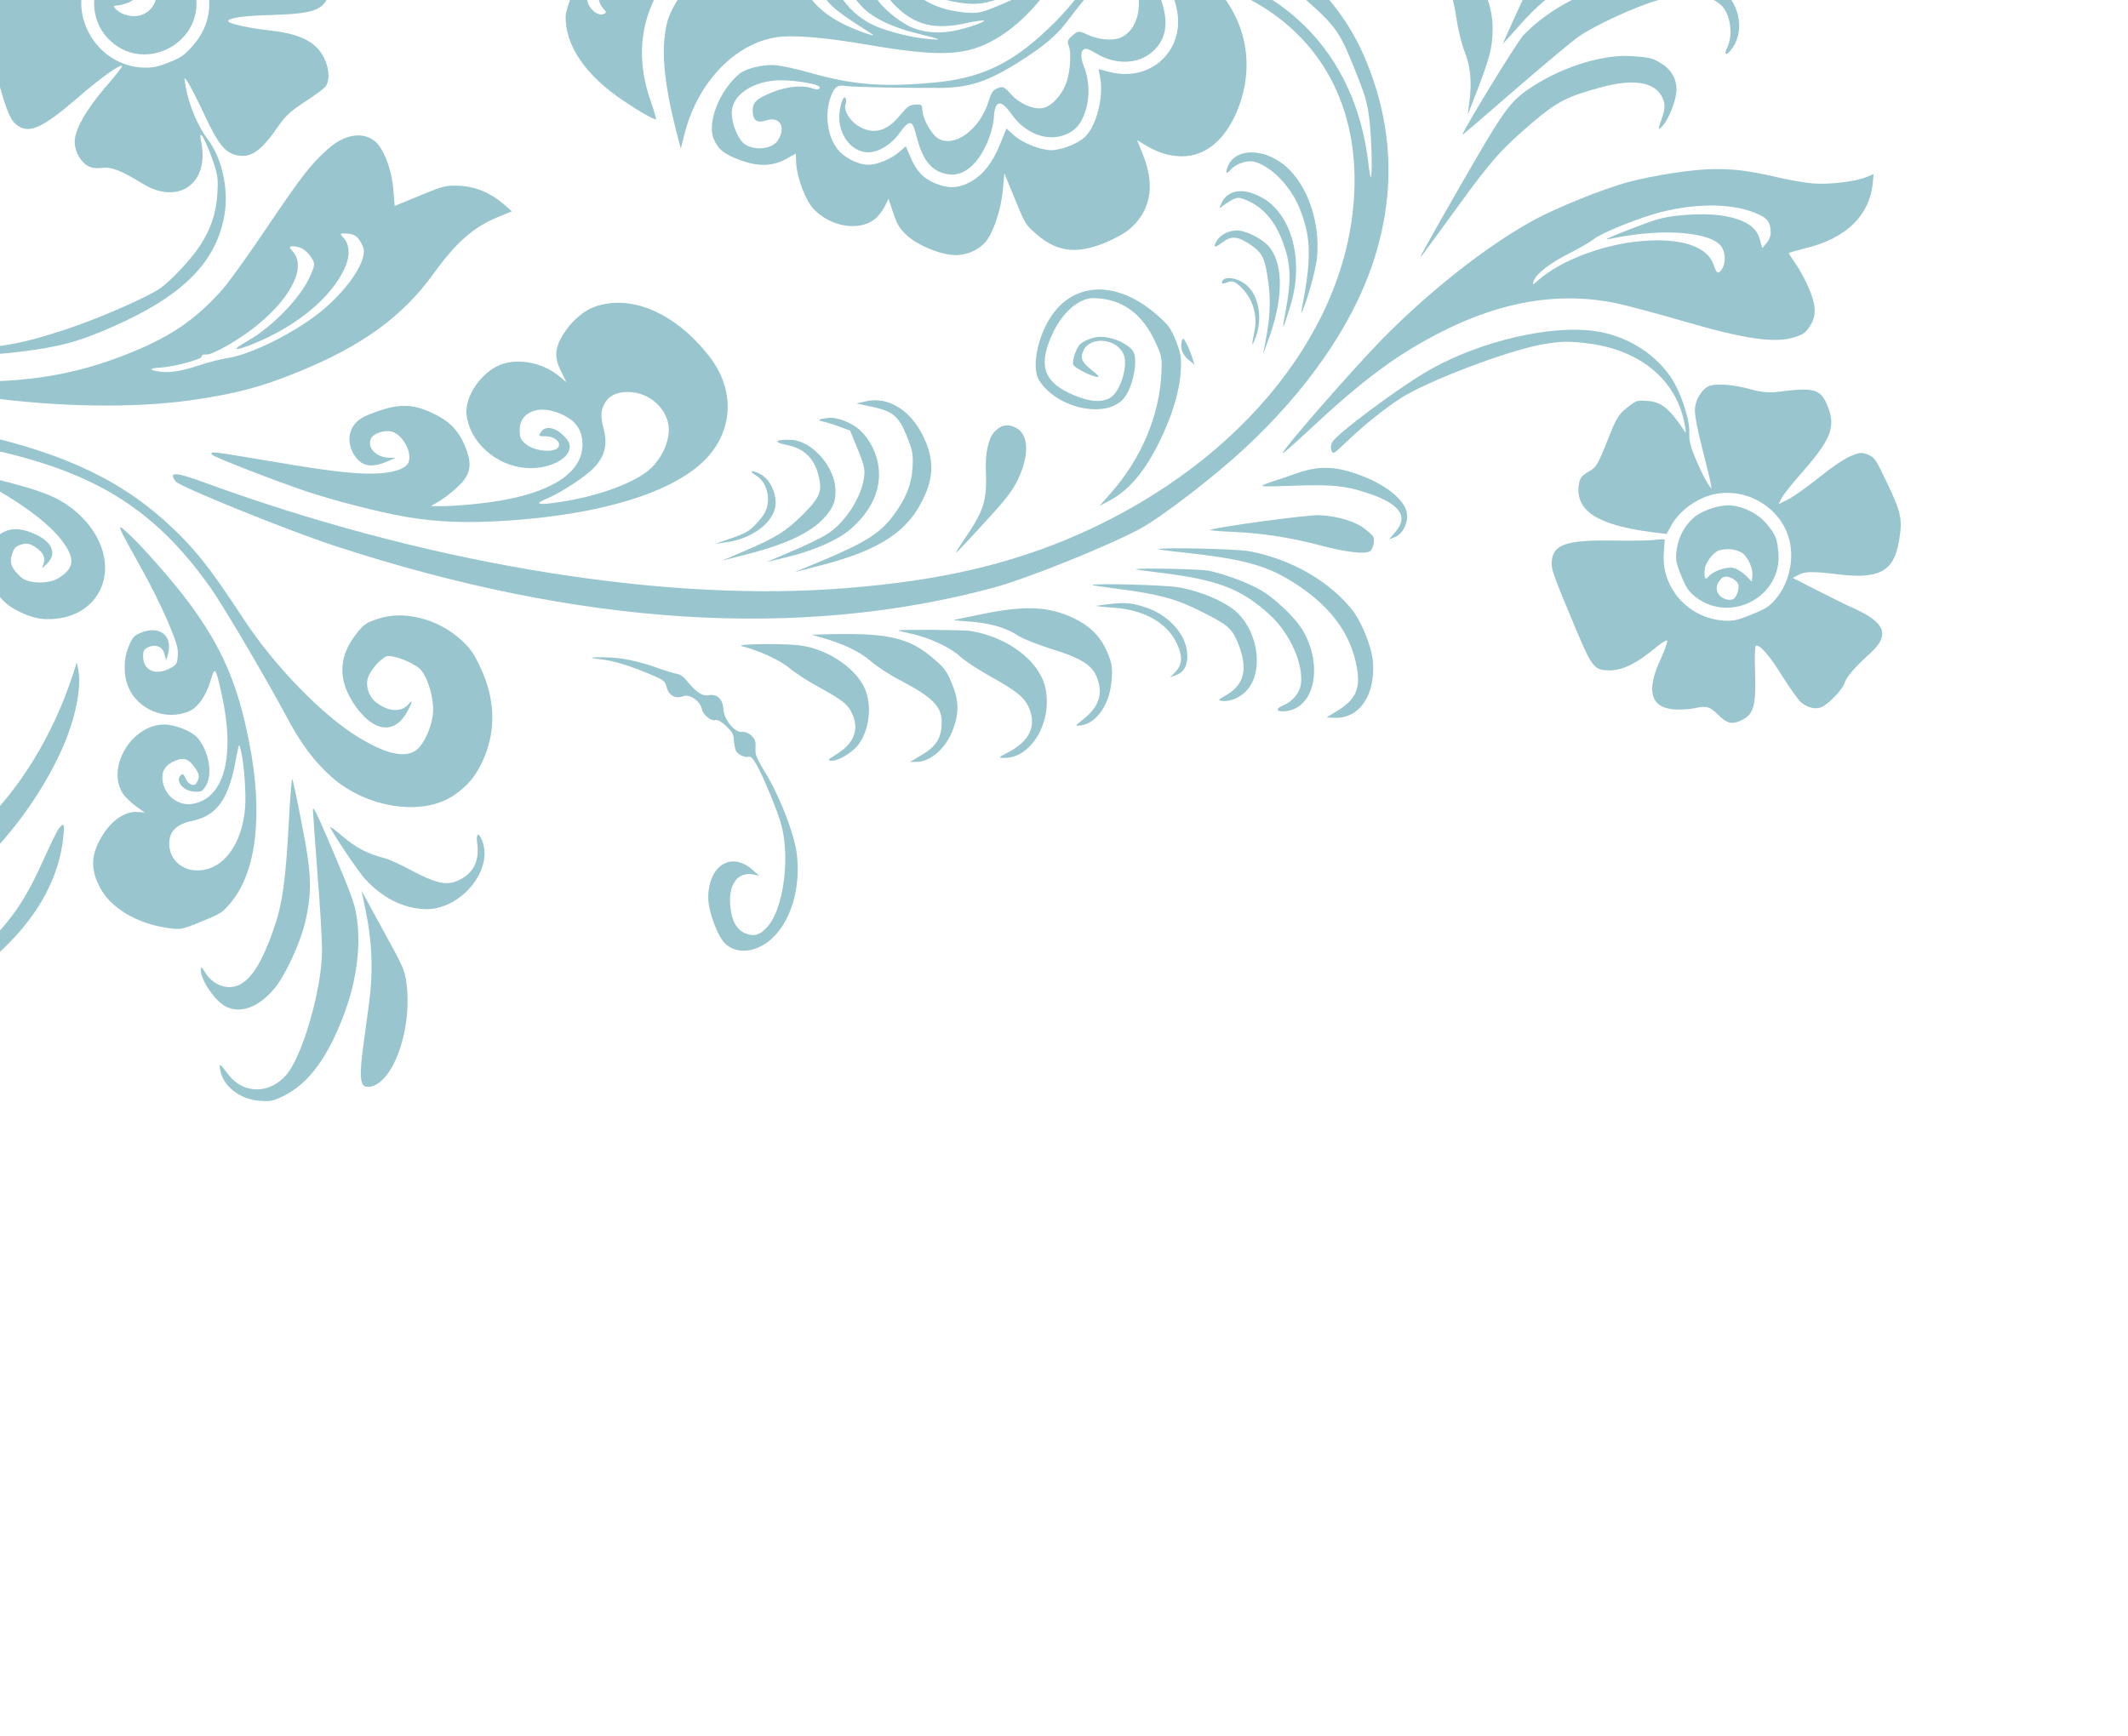 <svg width="685" height="559" viewBox="0 0 685 559" fill="none" xmlns="http://www.w3.org/2000/svg">
<path d="M206.926 -149.908C199.866 -145.175 197.641 -137.925 200.849 -129.952L202.433 -126.098L197.457 -128.276C187.665 -132.416 179.63 -131.083 173.413 -124.304C169.766 -120.34 167.414 -114.939 167.49 -110.817C167.679 -105.052 171.691 -98.888 178.174 -94.585L180.315 -93.142L176.683 -93.761C169.626 -95.012 163.269 -93.877 159.144 -90.562C155.487 -87.651 153.454 -83.014 153.044 -76.651C152.358 -66.514 158.104 -59.725 168.828 -57.939L171.018 -57.573L168.491 -55.337C164.536 -51.951 161.855 -48.033 160.162 -43.255C158.291 -38.051 158.291 -36.854 160.087 -31.116C164.588 -16.917 176.023 -14.086 190.032 -23.647C192.12 -25.069 193.873 -26.282 193.933 -26.307C193.933 -26.307 191.336 -19.96 188.077 -12.144C184.808 -4.183 182.186 3.301 182.104 4.813C181.69 14.415 188.458 24.374 201.01 32.658C206.264 36.2 210.638 38.625 211.18 38.403C211.3 38.353 210.512 35.58 209.356 32.254C203.935 16.673 206.715 1.874 217.256 -10.132C220.985 -14.41 227.074 -19.448 233.953 -24.106L235.454 -25.075L231.512 -27.819C229.346 -29.322 226.286 -32.146 224.708 -34.102C222.274 -37.114 221.757 -38.028 221.443 -40.503C221.048 -43.86 221.411 -49.993 222.091 -50.906C222.413 -51.32 221.91 -52.029 220.753 -52.961C215.555 -56.877 202.173 -57.429 197.591 -53.856C195.481 -52.144 194.621 -52.353 195.726 -54.286C197.926 -58.006 210.077 -58.567 218.216 -55.367C220.655 -54.398 222.644 -53.667 222.654 -53.813C222.899 -54.758 219.438 -57.699 216.282 -59.217C211.741 -61.363 206.648 -61.944 202.407 -60.623C198.768 -59.549 198.84 -60.916 202.511 -62.425C207.205 -64.355 216.353 -61.781 221.583 -57.103L223.802 -55.129L220.778 -61.629C217.223 -69.248 215.465 -71.13 209.385 -73.769C201.716 -77.021 193.09 -77.98 184.985 -76.478C179.689 -75.498 176.202 -73.712 174.007 -70.839C172.3 -68.659 172.215 -68.694 172.347 -71.282C172.486 -75.563 179.103 -79.832 187.237 -80.924C198.051 -82.343 212.968 -78.058 217.266 -72.222C217.794 -71.454 218.392 -70.855 218.512 -70.904C218.692 -70.978 219.259 -72.338 219.787 -73.963C220.903 -77.237 223.315 -80.27 226.317 -82.208L228.43 -83.57L226.374 -83.78C223.181 -84.016 220.814 -85.155 216.104 -88.568C205.103 -96.505 195.229 -110.254 196.834 -115.419C197.277 -117.08 197.386 -116.984 199.675 -111.59C201.542 -107.219 202.868 -105.019 205.766 -101.564C213.529 -92.437 225.45 -84.316 229.001 -85.775C230.35 -86.259 230.35 -86.259 229.613 -84.971C228.876 -83.683 229.082 -83.697 232.091 -84.934C233.921 -85.616 236.668 -86.464 238.211 -86.817C240.936 -87.374 241.032 -87.484 242.162 -90.553C242.786 -92.287 244.475 -95.023 245.909 -96.669C248.133 -99.132 249.117 -99.818 252.526 -100.938C254.742 -101.708 256.487 -102.425 256.437 -102.546C256.413 -102.606 255.535 -103.372 254.548 -104.233C252.124 -106.193 247.53 -117.538 246.315 -124.429C244.704 -133.481 245.674 -144.298 248.486 -148.41C249.891 -150.467 253.484 -151.31 255.455 -149.938C256.842 -148.96 256.782 -148.935 254.255 -147.896C251.065 -146.585 249.649 -144.384 248.422 -138.811C246.129 -128.647 249.493 -113.277 255.783 -105.163C257.889 -102.438 258.448 -102.105 261.07 -102.057C262.727 -101.964 265.218 -101.721 266.624 -101.384C268.004 -101.107 269.345 -101.095 269.512 -101.375C269.763 -101.619 269.282 -103.814 268.582 -106.202C265.326 -116.689 264.693 -128.325 266.795 -137.073C268.539 -144.125 276.127 -154.073 285.814 -161.997C293.918 -168.637 293.695 -167.983 288.39 -169.251C282.454 -170.682 268.948 -171.535 264.339 -170.767C259.756 -169.938 252.396 -166.279 247.829 -162.5C240.372 -156.338 236.416 -146.968 237.209 -137.509L237.54 -133.281L235.871 -137.17C231.393 -147.719 224.26 -154.289 217.531 -154.057C214.923 -153.899 210.3 -152.139 206.926 -149.908ZM223.646 -139.184C219.077 -130.618 227.522 -108.538 238.442 -100.286L240.657 -98.663L237.649 -99.819C232.652 -101.707 229.913 -104.945 226.221 -113.071C222.886 -120.499 221.532 -125.503 221.375 -131.703C221.217 -135.51 222.843 -140.965 224.288 -141.559C224.709 -141.732 224.454 -140.642 223.646 -139.184ZM185.936 -117.627C186.132 -108.767 192.584 -97.693 202.934 -88.433C209.26 -82.798 217.467 -78.922 220.536 -80.183C222.823 -81.124 223.424 -80.174 221.42 -78.717C215.926 -74.628 198.562 -86.917 188.833 -101.853C187.288 -104.244 185.554 -107.263 185.034 -108.527C183.97 -111.116 183.543 -116.432 184.354 -117.539C185.236 -118.817 185.937 -118.823 185.936 -117.627ZM257.762 -135.26C258.745 -134.749 258.614 -134.554 257.23 -133.985C254.883 -133.02 252.977 -127.732 253.039 -122.618C253.13 -119.488 253.696 -117.257 255.443 -112.837C256.67 -109.681 258.297 -106.408 258.958 -105.483L260.183 -103.874L258.48 -104.934C256.329 -106.232 252.545 -115.094 251.927 -120.19C251.376 -124.61 251.842 -130.151 252.869 -132.615C253.826 -134.908 256.134 -136.139 257.762 -135.26ZM221.93 -110.673C222.537 -104.236 235.435 -93.911 241.746 -94.816C244.015 -95.116 243.31 -93.066 240.842 -92.052C236.69 -90.344 227.941 -92.801 222.91 -96.998C220.571 -98.922 218.279 -103.47 219.029 -104.553C219.292 -104.943 219.829 -104.319 220.374 -102.994C222.85 -96.973 232.521 -91.587 238.648 -92.769C240.662 -93.174 240.553 -93.27 236.04 -95.005C230.194 -97.247 224.065 -102.4 221.664 -107.044C220.617 -109.077 220.178 -110.657 220.412 -111.457C221.057 -113.482 221.737 -113.198 221.93 -110.673ZM258.983 -125.273C257.521 -124.038 257.12 -122.959 256.889 -119.414C256.612 -115.64 256.841 -114.397 258.599 -110.122C259.862 -107.051 260.3 -105.471 259.691 -105.925C259.168 -106.343 258.092 -108.787 257.173 -111.366C254.461 -119.331 255.518 -127.368 259.281 -126.944C260.732 -126.837 260.696 -126.752 258.983 -125.273ZM207.823 -51.727C210.588 -52.019 213.394 -51.695 215.444 -50.989C218.997 -49.704 218.961 -49.619 213.847 -49.91C200.27 -50.593 179.327 -39.589 178.428 -31.336C178.272 -30.005 178.13 -29.665 177.773 -30.363C176.624 -32.987 182.463 -40.175 189.487 -44.822C194.181 -47.949 203.151 -51.285 207.823 -51.727ZM220.507 -34.909C221.767 -34.582 221.43 -34.374 218.322 -33.377C210.722 -30.816 201.449 -22.569 196.183 -13.646C192.213 -6.876 191.347 -0.255 194.192 2.729C195.218 3.856 195.257 4.121 194.234 4.542C192.729 5.16 190.309 3.551 189.344 1.203C187.883 -2.35 191.135 -10.867 196.765 -18.391C201.227 -24.308 209.653 -31.362 214.889 -33.515C217.477 -34.578 219.647 -35.119 220.507 -34.909ZM221.454 -31.92C222.314 -31.71 222.158 -31.576 220.65 -31.308C217.805 -30.701 213.039 -27.404 209.548 -23.576C204.191 -17.783 201.952 -11.935 203.699 -8.712C204.941 -6.547 203.911 -5.631 202.095 -7.137C198.684 -9.958 202.811 -19.257 210.441 -26.195C214.442 -29.811 219.359 -32.396 221.454 -31.92ZM219.645 -29.134C213.251 -25.52 207.943 -17.214 209.966 -14.174C210.96 -12.612 210.277 -12.05 208.815 -13.208C205.369 -15.945 212.752 -27.075 219.868 -29.789L222.901 -30.966L219.645 -29.134Z" fill="#99C6CE"/>
<path d="M37.893 -49.582C36.586 -47.285 36.617 -45.327 37.856 -35.981C38.962 -27.989 38.978 -23.842 37.774 -23.347C37.534 -23.248 35.874 -24.889 34.222 -27.026C24.899 -38.749 22.624 -40.348 18.352 -38.592C14.801 -37.132 14.312 -36.438 13.964 -32.494C13.829 -30.256 13.276 -28.691 12.448 -28.14C11.8 -27.662 9.746 -26.325 7.934 -25.087C2.23 -21.334 0.52 -18.308 2.079 -14.515C3.317 -11.504 5.048 -10.033 10.182 -7.639C14.273 -5.731 17.543 -3.767 17.002 -3.544C16.881 -3.495 14.007 -3.299 10.637 -3.11C6.447 -2.865 3.19 -2.23 0.518 -1.202C-6.814 1.671 -8.071 5.286 -4.531 13.896C-3.477 16.631 -1.936 21.065 -1.222 23.658C1.737 34.619 3.127 38.342 5.052 39.944C9.061 43.364 13.249 41.572 24.741 31.708C32.41 25.035 38.938 20.381 39.309 21.284C39.408 21.525 36.901 24.667 33.747 28.287C28 35.014 24.363 41.226 24.085 45C23.787 47.868 25.368 51.371 27.668 53.03C29.055 54.008 30.436 54.286 32.669 54.071C35.879 53.667 38.803 54.788 45.951 59.17C57.427 66.207 67.496 59.041 64.768 45.732C63.767 41.075 65.692 43.874 68.164 50.741C70.052 56.019 70.271 57.407 69.979 62.173C69.666 68.426 67.869 73.81 64.356 79.126C61.594 83.359 55.352 90.079 51.776 92.675C47.648 95.639 31.669 102.631 20.755 106.203C5.059 111.318 -2.084 112.425 -17.038 111.815C-21.341 111.613 -25.136 111.625 -25.497 111.773C-26.701 112.268 -25.108 114.429 -23.293 114.739C-20.447 115.329 -3.429 114.456 6.021 113.316C19.359 111.704 25.674 109.953 37.08 104.841C59.134 95 69.699 84.25 72.27 69.115C73.689 60.929 71.402 50.747 66.899 44.926C63.863 40.965 60.846 33.969 59.836 28.261C59.172 24.592 59.172 24.592 60.385 26.346C61.072 27.33 63.498 32.035 65.744 36.813C70.275 46.635 72.635 49.466 76.761 50.093C81.058 50.79 84.273 48.342 89.79 40.372C92.007 37.208 93.54 35.803 98.078 32.811C101.201 30.824 104.104 28.645 104.678 27.986C106.087 26.281 106.127 22.956 104.716 19.524C102.414 13.924 97.371 11.069 87.68 9.915C80.616 9.159 73.81 7.663 73.513 6.94C73.042 5.796 78.292 5.046 87.763 4.812C97.5 4.54 101.674 3.739 103.841 1.652C106.223 -0.595 106.129 -2.879 103.417 -12.041C100.992 -20.336 100.818 -20.758 98.129 -23.875C93.937 -28.769 90.058 -31.186 86.225 -31.441C83.323 -31.655 82.636 -31.444 80.055 -29.678C78.459 -28.6 74.89 -25.302 72.103 -22.326C69.292 -19.411 65.734 -16.259 64.183 -15.41C61.599 -13.995 61.432 -13.716 62.264 -12.72C62.802 -12.097 64.019 -9.992 65.016 -8.08C68.971 -0.343 67.881 8.129 62.12 14.651C59.287 17.857 58.303 18.543 54.307 20.116C50.696 21.6 48.983 21.882 45.694 21.756C31.257 20.863 21.897 5.283 28.103 -7.686C30.518 -12.762 33.404 -15.497 38.76 -17.699C45.355 -20.48 51.8 -20.033 57.66 -16.389L60.675 -14.531L66.173 -26.998C69.162 -33.929 71.837 -40.941 72.05 -42.648C72.728 -47.502 71.135 -48.466 61.703 -49.164C57.204 -49.497 53.028 -50.243 51.28 -51.073C46.035 -53.563 39.65 -52.838 37.893 -49.582Z" fill="#99C6CE"/>
<path d="M37.842 -12.746C28.867 -7.367 27.656 5.943 35.557 13.183C46.922 23.715 65.639 13.627 63 -1.69C60.965 -13.312 48.186 -18.899 37.842 -12.746ZM39.451 -8.832C42.611 -8.16 43.229 -3.064 40.28 -1.852C38.836 -1.258 35.888 -2.439 35.294 -3.885C34.6 -5.571 35.592 -7.949 37.394 -9.042C37.55 -9.177 38.506 -9.077 39.451 -8.832ZM49.742 -5.531C51.797 -0.533 48.935 4.656 43.938 5.162C41.439 5.415 38.565 4.414 37.111 2.76C36.378 2.005 36.509 1.81 37.826 1.762C38.647 1.706 40.371 1.278 41.55 0.723C44.378 -0.44 46.202 -4.216 45.531 -7.39L45.111 -9.61L46.894 -8.865C48.168 -8.333 49 -7.337 49.742 -5.531Z" fill="#99C6CE"/>
<path d="M282.014 -41.191C280.651 -39.715 279.128 -37.259 278.696 -35.743C277.64 -32.494 277.273 -26.712 277.87 -23.719C278.135 -22.561 278.206 -21.534 278.025 -21.46C277.905 -21.41 276.234 -21.709 274.394 -22.079C268.823 -23.308 257.993 -23.642 252.333 -22.864C245.165 -21.817 235.717 -17.933 230.428 -13.858C223.028 -8.07 215.896 1.619 214.592 7.857C212.624 16.761 213.806 27.679 218.511 45.455L219.151 47.866L220.303 43.31C224.407 26.77 236.368 14.109 249.918 11.988C255.082 11.202 265.265 12.014 278.434 14.272C301.142 18.17 309.757 18.077 318.547 13.619C328.12 8.839 337.577 -1.526 343.704 -13.829L345.897 -18.25L339.886 -16.272C324.817 -11.344 314.355 -12.322 304.751 -19.425C297.472 -24.809 293.666 -30.987 294.117 -36.734C294.27 -38.416 294.689 -41.333 295.082 -43.114C296.018 -47.511 295.194 -47.806 289.137 -45.597C285.176 -44.109 284.046 -43.434 282.014 -41.191ZM268.386 -16.159C269.437 -16.169 269.115 -15.755 266.796 -14.379C262.254 -11.738 261.797 -10.283 263.575 -5.101C265.591 0.828 267.42 2.54 280.552 10.867C283.033 12.452 274.872 9.542 270.827 7.404C263.296 3.461 258.676 -1.96 258.274 -7.215C258.056 -10.997 259.557 -13.163 263.614 -14.761C265.479 -15.528 267.625 -16.128 268.386 -16.159ZM277.418 -14.382L279.789 -14.09L276.362 -12.329C273.573 -10.901 272.879 -10.193 272.209 -8.228C271.341 -5.548 271.946 -4.248 276.811 1.424C280.136 5.407 286.779 8.73 295.524 10.836C302.889 12.665 303.484 12.914 299.566 12.624C293.616 12.184 285.536 10.156 280.996 8.01C271.855 3.743 265.526 -7.029 269.531 -11.491C271.121 -13.271 274.841 -14.66 277.418 -14.382ZM286.994 -10.083C283 -5.766 283.848 -1.821 289.856 3.382C295.511 8.237 301.347 9.428 310.175 7.628C312.49 7.099 315.12 6.651 316.086 6.606C318.73 6.364 313.289 8.53 308.274 9.677C302.691 10.987 297.407 10.625 292.976 8.575C288.885 6.667 283.121 1.716 282.082 -0.813C280.398 -4.908 282.729 -10.019 287.087 -11.74L289.494 -12.73L286.994 -10.083ZM301.729 -12.059C304.047 -11.04 304.765 -9.294 303.809 -7.001C302.605 -4.112 300.435 -3.572 298.963 -5.783L297.859 -7.441L297.745 -5.493C297.653 -3.836 297.911 -3.379 299.822 -1.982C302.511 -0.061 309.837 1.502 314.704 1.191C319.716 0.89 327.43 -2.422 331.937 -6.176C335.952 -9.586 335.268 -7.827 330.934 -3.652C328.647 -1.515 326.785 -0.397 321.79 1.656C316.218 4.018 315.061 4.282 311.542 4.11C309.366 3.949 306.049 3.412 304.22 2.897C295.627 0.305 292.266 -3.592 294.356 -8.605C295.312 -10.898 295.779 -11.302 298.07 -11.891C299.468 -12.255 301.11 -12.367 301.729 -12.059Z" fill="#99C6CE"/>
<path d="M105.418 48.096C99.979 53.007 97.341 56.344 86.275 72.719C80.081 81.953 73.417 91.239 71.42 93.398C63.088 102.736 55.25 108.141 42.733 113.287C23.174 121.328 5.919 123.847 -21.391 122.615C-37.881 121.863 -39.658 121.819 -39.534 122.12C-39.386 122.481 -15.082 126.497 -3.321 128.068C19.887 131.127 43.417 131.378 61.253 128.902C75.999 126.782 84.183 124.614 96.58 119.517C116.74 111.229 129.567 101.873 139.404 88.325C146.844 78.016 152.307 73.166 160.431 69.826L164.764 68.044L161.997 65.592C157.793 62.041 152.952 60.019 147.802 59.813C143.583 59.647 142.932 59.774 135.169 62.965L127.045 66.305L126.632 61.196C126.107 54.443 123.43 47.589 120.532 45.331C116.526 42.262 110.64 43.344 105.418 48.096ZM97.039 79.908C97.999 80.359 99.449 81.663 100.15 82.853C101.462 84.848 101.465 85.198 99.787 88.986C96.772 95.857 87.68 105.226 79.76 109.749C74.22 112.872 75.094 113.286 81.739 110.625C95.64 104.91 106.513 95.935 110.915 86.452C112.75 82.53 112.617 78.784 110.614 76.65C109.21 75.116 109.305 75.006 112.147 75.246C114.409 75.442 115.531 76.459 116.829 79.445C118.509 83.189 112.796 92.225 104.204 99.559C95.983 106.599 80.831 114.236 73.047 115.325C71.069 115.645 66.85 116.676 63.706 117.757C57.816 119.686 54.014 120.193 50.503 119.525C47.828 119.006 48.27 118.542 51.64 118.354C55.855 118.169 65.027 115.665 64.946 114.784C64.928 114.228 65.29 114.079 66.305 114.154C67.261 114.254 69.307 113.413 72.684 111.532C90.003 101.807 100.18 87.205 94.112 80.83C93.036 79.583 93.047 79.438 94.109 79.283C94.785 79.216 96.105 79.518 97.039 79.908Z" fill="#99C6CE"/>
<path d="M-114.981 152.505C-149.36 172.411 -174.907 203.187 -192.711 246.125C-196.431 255.045 -197.99 259.98 -199.394 267.174C-202.688 283.804 -203.723 310.204 -202.14 337.499C-200.204 371.125 -200.67 387.788 -204.057 407.272C-204.89 412.26 -205.501 416.594 -205.352 416.955C-204.659 418.641 -202.065 419.475 -200.019 418.634C-198.033 417.817 -197.856 417.393 -196.604 410.683C-194.959 402.194 -193.749 384.943 -194.004 373.715C-194.084 369.242 -194.734 355.854 -195.502 344.062C-197.114 318.75 -197.281 309.104 -196.224 293.535C-194.787 271.193 -192.064 257.966 -185.908 243.68C-170.368 207.726 -144.934 177.701 -111.694 156.221C-101.955 149.965 -87.332 143.953 -77.392 142.119C-56.837 138.385 -32.277 138.916 -8.402 143.601C29.143 150.903 49.345 163.081 67.947 189.503C72.249 195.689 85.716 218.52 92.486 231.223C97.028 239.704 101.202 245.238 106.761 250.203C118.134 260.239 136.056 262.937 146.104 256.061C150.773 252.874 153.496 249.572 155.87 243.88C159.695 234.705 159.309 224.868 154.694 215.01C152.448 210.232 151.443 208.815 148.492 206.086C141.03 199.229 129.86 196.359 121.563 199.278C117.913 200.497 117.085 201.048 115.056 203.642C109.157 210.854 108.648 218.173 113.424 225.853C119.328 235.252 126.268 236.904 130.599 229.984C132.526 226.799 133.146 224.714 131.606 226.614C129.169 229.587 124.646 229.194 120.637 225.774C118.687 224.112 117.676 220.797 118.378 218.396C119.079 215.996 122.21 212.316 124.351 211.365C126.217 210.598 133.507 213.443 135.499 215.722C137.859 218.553 139.673 224.846 139.391 229.467C139.05 234.112 136.34 240.013 133.735 241.718C130.06 244.073 124.234 242.738 115.628 237.547C103.947 230.524 88.212 214.326 78.325 199.174C67.333 182.364 62.147 175.909 53.088 167.737C37.13 153.391 17.433 144.665 -12.874 138.542C-31.302 134.785 -54.259 133.875 -70.152 136.115C-82.098 137.859 -102.52 145.34 -114.981 152.505Z" fill="#99C6CE"/>
<path d="M237.961 23.802C231.584 29.169 227.564 39.41 229.717 44.648C231.153 48.141 233.029 49.623 238.511 51.663C244.198 53.689 248.789 53.561 253.139 51.139L256.18 49.466L256.282 52.452C256.521 57.14 259.276 64.525 261.876 67.257C267.262 72.997 276.34 74.544 281.438 70.689C282.518 69.893 283.998 68.017 284.745 66.584L286.013 64.021L287.519 68.54C288.838 72.433 289.464 73.442 291.892 75.753C295.087 78.733 301.701 81.645 306.454 82.084C310.422 82.495 314.659 80.823 317.205 77.946C319.762 74.924 322.192 67.66 322.807 61.283L323.297 55.802L326.689 64.051C330.105 72.361 330.105 72.361 333.919 75.65C340.756 81.498 347.636 81.977 357.548 77.339C361.902 75.267 363.534 74.103 365.662 71.75C370.659 66.106 371.457 58.809 368.013 50.089L366.043 45.126L367.915 46.257C372.048 48.782 374.717 49.796 378.479 50.221C386.839 51.218 393.906 45.99 398.181 35.856C404.497 20.588 401.02 4.772 388.653 -6.827C382.896 -12.274 371.788 -18.758 364.03 -21.2L360.552 -22.304L356.461 -15.484C349.137 -3.181 343.228 4.176 334.674 11.775C324.119 21.183 314.565 25.322 300.729 26.576C284.333 28.107 274.671 27.364 260.978 23.49C256.434 22.191 251.178 21.043 249.171 20.953C245.158 20.773 240.011 22.115 237.961 23.802ZM249.184 25.946C254.037 25.429 264.336 27.037 263.84 28.227C263.592 28.821 263.026 28.984 261.946 28.583C258.453 27.273 253.515 27.755 248.496 29.748C243.32 31.876 242.219 32.962 242.296 35.887C242.348 38.752 243.735 39.73 246.518 38.797C250.854 37.367 253.012 40.562 250.625 44.852C248.999 47.914 243.279 48.717 239.826 46.476C237.49 44.902 235.347 39.518 235.589 35.829C235.867 30.858 241.542 26.694 249.184 25.946ZM363.763 -15.177C370.941 -13.975 378.151 -4.48 379.139 5.11C380.359 17.49 369.401 26.429 357.152 23.159L353.603 22.225L354.073 24.566C355.391 30.852 353.101 40.17 349.38 43.952C347.333 45.99 342.905 47.882 339.284 48.314C336.013 48.744 329.367 46.267 326.331 43.503L323.978 41.373L321.806 46.701C319.387 52.623 316.211 56.533 312.172 58.687C308.469 60.631 305.219 60.77 301.142 59.068C297.15 57.401 294.928 55.076 293.022 50.44L291.576 47.092L289.551 48.84C287.203 51.002 282.534 52.992 279.816 53.053C277.182 53.151 273.555 51.685 271.057 49.545C266.609 45.742 265.03 37.452 267.527 30.864C268.647 27.94 269.691 27.229 272.197 27.677C274.037 28.047 291.756 28.364 302.848 28.309C312.019 28.199 317.909 26.27 327.758 20.109C335.373 15.36 340.096 11.447 343.138 7.38C344.271 5.859 347.302 1.938 349.965 -1.339C352.543 -4.652 355.51 -8.898 356.47 -10.842C358.45 -14.753 360.132 -15.796 363.763 -15.177Z" fill="#99C6CE"/>
<path d="M364.942 -7.004C368.334 1.245 366.363 9.799 360.586 12.174C358.058 13.213 353.365 12.749 349.954 11.125C347.246 9.845 347.041 9.859 345.232 11.447C343.71 12.707 343.462 13.301 344.006 14.626C344.922 16.854 344.534 22.926 343.312 26.456C341.902 30.555 338.602 34.164 335.756 34.771C332.705 35.392 328.154 33.392 325.295 30.203C323.218 27.889 322.793 27.711 321.108 28.404C319.664 28.998 319.044 29.886 318.307 32.371C315.547 41.742 306.919 47.964 301.724 44.398C299.644 42.931 297.097 38.276 296.914 35.606C296.822 33.672 296.713 33.577 294.575 33.681C292.667 33.832 292.079 34.285 289.774 37.063C285.44 42.435 280.895 43.529 276.104 40.431C273.343 38.679 271.461 35.3 272.205 33.516C272.418 33.006 272.422 32.16 272.224 31.678C271.654 30.293 270.429 33.472 270.173 36.956C269.809 43.089 273.754 48.577 278.858 49.013C282.305 49.355 286.727 46.763 289.553 42.856C292.736 38.45 293.692 38.55 294.862 43.278C296.887 51.455 299.629 55.044 304.75 56.036C309.751 57.077 314.357 53.565 317.74 46.05C318.792 43.646 319.784 40.071 319.898 38.123C320.155 32.245 322.119 31.719 325.601 36.764C330.012 43.046 337.168 45.735 343.005 43.335C346.315 41.974 348.011 39.94 349.432 35.695C350.864 31.305 350.664 25.686 348.956 21.531C347.594 18.219 347.836 15.726 349.588 15.71C350.083 15.718 351.467 16.345 352.78 17.143C358.445 20.656 365.322 20.785 369.942 17.478C375.186 13.633 376.472 8.036 373.884 0.371C372.081 -4.871 368.472 -9.37 365.064 -10.644L363.16 -11.339L364.942 -7.004Z" fill="#99C6CE"/>
<path d="M-8.812 153.555C5.092 160.509 15.789 168.218 20.445 174.751C24.28 180.144 23.801 183.086 18.696 186.24C15.584 188.083 9.203 187.961 6.899 185.952C3.828 183.273 2.926 181.25 3.854 178.545C4.474 176.46 5.013 175.887 6.892 175.326C8.567 174.778 9.572 174.998 11.299 176.118C13.999 177.894 14.727 179.496 13.987 181.63C13.374 183.22 13.434 183.195 15.134 181.511C18.593 178.117 16.644 174.062 10.348 171.582C4.597 169.23 0.548 170.332 -2.887 174.982C-5.844 179.083 -4.265 187.374 0.526 192.866C3.459 196.236 10.208 199.304 14.873 199.357C23.236 199.508 29.665 195.809 32.503 189.363C36.58 179.944 30.988 167.883 19.455 161.221C15.287 158.782 8.983 156.797 -3.772 153.665L-13.037 151.491L-8.812 153.555Z" fill="#99C6CE"/>
<path d="M394.985 -5.629C396.043 -3.741 397.309 -2.713 400.94 -0.897C425.447 11.483 438.014 35.036 435.778 64.675C432.503 109.243 396.375 151.76 342.986 173.85C320.96 182.906 297.697 187.753 266.794 189.759C208.897 193.359 134.892 180.705 65.304 155.183C56.293 151.918 54.226 151.853 56.505 154.999C57.839 156.703 92.209 170.659 107.823 175.784C186.815 201.593 257.224 206.012 319.765 189.24C330.781 186.259 357.876 175.331 367.431 169.995C374.582 165.999 390.822 153.48 400.498 144.504C420.474 126.014 434.894 105.303 441.696 85.401C449.26 63.074 448.687 41.488 439.835 19.786C435.379 8.948 429.485 0.601 417.929 -10.909C414.536 -14.371 413.917 -14.679 412.533 -14.11C411.63 -13.739 409.811 -13.202 408.533 -12.888L406.073 -12.37L415.736 -4.094C430.007 8.2 430.803 9.281 435.842 21.71C439.495 30.767 440.082 32.707 440.778 38.334C441.512 44.227 441.868 57.244 441.214 57.02C441.104 56.925 440.708 54.764 440.43 52.204C437.207 25.372 422.748 4.919 399.724 -5.395L393.68 -8.119L394.985 -5.629Z" fill="#99C6CE"/>
<path d="M68.227 146.378C68.499 147.041 89.436 155.187 99.037 158.349C108.154 161.358 121.989 164.892 130.256 166.35C140.715 168.174 150.349 168.507 163.838 167.607C196.6 165.331 220.183 157.325 229.227 145.441C236.171 136.321 235.899 124.537 228.409 114.875C217.859 101.192 203.852 94.843 192.202 98.506C187.961 99.827 183.755 103.457 181.021 108.101C178.525 112.295 178.421 115.294 180.614 119.601L182.34 123.115L180.171 121.262C174.87 116.754 166.613 115.151 160.896 117.501C154.758 120.025 149.517 127.811 150.177 133.523C151.193 142.326 159.569 149.864 169.111 150.657C178.072 151.408 185.864 146.233 182.666 141.706C179.825 137.876 175.777 136.584 174.134 139.089C173.277 140.427 173.301 140.488 175.754 140.465C178.172 140.527 180.228 141.934 179.94 143.46C179.554 145.942 172.312 145.61 169.156 142.896C167.779 141.772 167.397 141.014 167.295 139.226C166.784 132.678 173.379 129.897 181.052 133.5C185.058 135.373 187.028 137.941 187.441 141.854C188.478 152.761 175.946 160.096 152.114 162.362C147.852 162.776 143.106 163.038 141.534 162.98L138.706 162.946L140.412 161.963C143.358 160.4 147.9 156.562 149.487 154.431C151.633 151.437 151.701 148.523 149.671 143.586C147.407 138.251 144.467 135.377 138.592 132.724C132.718 130.071 128.403 130.015 121.515 132.425C117.348 133.927 115.833 134.69 114.434 136.251C111.481 139.506 111.919 144.676 115.421 148.234C117.435 150.222 120.312 150.376 124.224 148.768L127.389 147.397L125.201 147.381C121.067 147.25 118.113 144.171 119.377 141.258C120.121 139.474 124.121 138.252 126.425 139.064C129.893 140.313 132.751 145.896 131.476 148.954C130.566 151.018 126.084 152.438 120.127 152.494C113.555 152.592 105.425 151.64 87.789 148.613C66.946 145.145 67.757 145.234 68.227 146.378ZM203.409 126.279C210.279 126.904 215.788 132.945 215.269 139.212C214.956 143.072 213.061 147.019 210.144 150.189C205.527 155.044 193.126 159.79 179.708 161.717C173.156 162.721 171.786 162.299 175.878 160.616C180.512 158.711 188.545 153.438 191.332 150.462C194.656 146.913 195.599 143.217 194.38 138.368C193.248 133.906 193.281 132.273 194.754 129.697C196.167 127.145 199.502 125.844 203.409 126.279Z" fill="#99C6CE"/>
<path d="M448.527 -8.354C445.684 -5.003 445.867 -3.53 448.838 -6.229C451.904 -9.038 455.479 -10.438 458.396 -10.018C464.519 -9.156 467.144 -5.167 468.797 5.697C469.354 9.621 470.549 14.409 471.465 16.637C473.322 21.154 473.844 26.359 472.999 32.69L472.485 36.914L475.255 29.791C479.262 19.345 480.137 16.169 480.439 11.258C481.088 -0.341 475.509 -9.803 466.566 -12.391C459.537 -14.429 452.412 -12.767 448.527 -8.354Z" fill="#99C6CE"/>
<path d="M38.968 170.867C39.304 171.855 42.085 176.906 44.999 182.114C47.95 187.236 51.943 195.238 53.909 199.85C56.99 207.171 57.379 208.631 57.222 211.159C57.055 213.832 56.768 214.161 54.315 215.381C49.805 217.587 46.004 215.7 46.069 211.239C46.052 209.486 46.445 208.902 47.889 208.308C50.297 207.319 52.385 208.29 52.939 210.667L53.466 212.632L54.04 210.777C55.769 204.717 51.445 201.215 45.307 203.739C43.141 204.629 42.567 205.287 41.316 208.406C39.758 212.144 39.724 217.367 41.284 221.16C44.304 228.507 53.318 232.122 60.66 229.103C63.669 227.866 66.208 224.288 67.742 219.293C69.205 214.468 69.315 214.564 71.259 223.056C75.832 243.42 72.291 257.053 61.977 258.83C57.308 259.624 52.899 256.086 52.296 251.196C51.989 248.225 53.274 246.218 56.464 244.907C59.352 243.719 60.966 244.393 63.138 247.794C64.132 249.356 64.224 250.093 63.632 251.392C62.981 252.716 62.644 252.925 61.614 252.644C60.96 252.42 60.093 251.51 59.697 250.546C59.202 249.342 58.788 249.02 58.285 249.508C56.249 251.401 58.842 254.628 62.47 254.897C64.767 255.008 65.068 254.885 66.056 253.352C68.606 249.629 67.409 242.096 63.57 237.551C61.712 235.428 56.411 233.314 52.882 233.286C42.586 233.225 34.2 246.88 39.442 255.354C40.093 256.424 41.972 258.256 43.603 259.486L46.597 261.634L44.48 261.448C39.522 261.023 34.307 265.279 31.221 272.319C29.319 276.762 29.576 280.809 32.162 285.73C35.561 292.286 43.888 297.31 53.847 298.777C58.179 299.389 58.385 299.375 64.944 296.678C71.323 294.055 71.66 293.847 74.514 290.351C82.658 280.385 84.724 261.797 80.212 239.015C76.523 220.118 71.43 208.415 60.813 194.055C55.928 187.476 45.968 176.084 41.566 172.051C38.615 169.323 38.336 169.156 38.968 170.867ZM77.694 242.302C78.606 246.573 79.237 255.465 78.906 259.966C78.006 271.809 71.852 280.112 63.817 280.247C58.465 280.406 54.453 276.636 54.476 271.558C54.499 267.677 56.797 265.395 61.777 264.333C69.954 262.661 73.803 257.136 76.076 243.672C76.456 241.685 76.838 240.05 76.959 240C77.079 239.951 77.44 240.999 77.694 242.302Z" fill="#99C6CE"/>
<path d="M508.88 -22.749C499.003 -16.998 496.592 -13.966 489.656 0.993C486.39 8.108 483.741 13.984 483.766 14.044C483.79 14.104 485.943 11.811 488.524 8.85C496.293 0.024 501.823 -4.15 515.909 -11.982C522.749 -15.709 529.585 -19.787 531.132 -20.986C533.458 -22.858 533.791 -23.417 533.296 -24.621C531.365 -29.318 518.601 -28.364 508.88 -22.749Z" fill="#99C6CE"/>
<path d="M-57.352 225.601C-64.39 230.043 -70.883 237.007 -75.325 245.027C-85.574 263.39 -78.674 280.685 -57.413 289.964C-45.932 294.959 -34.879 295.835 -26.514 292.396C-9.965 285.592 10.012 263.511 20.04 241.016C24.273 231.462 26.337 221.252 25.181 215.532L24.736 213.252L23.269 217.726C17.108 236.45 6.618 253.714 -5.845 265.666C-11.878 271.526 -21.271 278.625 -26.74 281.578C-33.725 285.294 -46.779 286.226 -55.917 283.507C-63.805 281.26 -73.154 273.066 -74.699 267.084C-78.05 254.313 -64.231 231.456 -51.212 228.215C-44.677 226.655 -33.795 231.05 -27.858 237.62C-24.302 241.649 -22.294 246.876 -22.974 250.183C-23.758 254.095 -26.676 258.463 -30.439 261.629C-38.016 267.841 -44.366 268.481 -49.695 263.562C-55.158 258.487 -54.415 250.368 -48.277 247.845C-45.93 246.88 -43.969 247.2 -37.893 249.489C-34.63 250.752 -34.425 250.738 -35.33 249.561C-37.446 246.982 -41.501 243.792 -44.219 242.657C-46.657 241.688 -47.273 241.73 -49.22 242.812C-52.573 244.754 -55.502 249.266 -55.864 253.005C-56.599 260.628 -49.297 269.663 -41.001 271.532C-39.221 271.926 -37.773 271.683 -34.764 270.446C-22.367 265.349 -14.894 252.211 -18.905 242.456C-24.029 229.992 -40.849 220.224 -52.155 223.183C-53.373 223.472 -55.73 224.582 -57.352 225.601Z" fill="#99C6CE"/>
<path d="M503.4 1.396C498.256 4.286 493.459 8.018 490.254 11.517C487.971 14.005 470.249 43.112 470.784 43.385C470.868 43.421 478.466 36.918 487.633 28.926C496.824 20.994 506.029 13.268 508.058 11.87C513.35 8.146 526.487 2.111 533.73 0.049C543.418 -2.738 549.393 -2.237 553.901 1.541C556.947 4.16 558.017 11.041 556.052 15.157C554.915 17.525 555.452 18.149 557.018 16.309C561.713 10.788 560.403 1.613 554.263 -3.395C549.306 -7.411 541.824 -8.84 531.648 -7.753C522.027 -6.684 511.716 -3.36 503.4 1.396Z" fill="#99C6CE"/>
<path d="M395.39 53.194C394.277 55.622 394.744 56.415 396.189 54.625C397.729 52.724 401.705 51.442 403.874 52.099C409.278 53.608 415.382 59.897 418.278 66.942C421.794 75.493 422.173 82.235 419.776 95.399C418.595 101.938 418.595 101.938 419.974 98.274C421.798 93.3 423.73 85.678 423.989 82.545C425.016 70.156 419.998 57.436 411.958 52.084C405.426 47.66 397.685 48.167 395.39 53.194Z" fill="#99C6CE"/>
<path d="M393.212 65.351C392.444 67.075 392.422 67.366 393.176 66.633C393.739 66.12 395.18 65.176 396.37 64.476C398.317 63.394 398.897 63.437 401.895 64.738C406.495 66.859 410.026 70.828 412.403 76.608C415.536 84.401 415.874 89.33 413.761 100.617C412.555 107.096 412.782 106.792 415.301 98.717C419.978 83.912 415.804 68.453 405.675 63.325C400.027 60.367 395.153 61.175 393.212 65.351Z" fill="#99C6CE"/>
<path d="M493.926 27.465C486.18 32.409 484.821 34.235 470.977 58.229C458.429 80.071 455.627 85.235 458.131 81.742C458.776 80.914 463.807 73.988 469.388 66.344C480.263 51.384 483.347 47.934 493.714 39.097C501.241 32.764 504.487 31.077 515.177 28.161C525.035 25.445 531.834 26.24 534.534 30.41C536.129 32.921 536.206 34.649 534.818 38.458C534.134 40.218 533.857 41.598 534.038 41.524C536.084 40.683 539.279 33.738 539.624 29.443C539.929 26.079 538.302 22.806 535.383 20.839C532.099 18.669 531.239 18.46 525.169 18.07C516.196 17.464 503.63 21.293 493.926 27.465Z" fill="#99C6CE"/>
<path d="M340.385 99.248C334.61 105.564 331.516 117.888 334.583 122.61C340.399 131.623 356.177 134.921 361.743 128.268C364.526 124.941 366.284 116.898 364.983 113.561C364.191 111.634 360.362 109.337 356.731 108.718C354.14 108.235 352.582 108.382 350.356 109.298C347.828 110.337 347.23 110.935 346.203 113.398C345.53 115.013 345.221 116.829 345.469 117.431C345.939 118.575 352.532 121.777 353.555 121.357C353.856 121.233 352.879 120.227 351.467 119.188C348.265 116.704 347.635 115.343 348.748 112.915C350.972 108.059 359.633 108.933 361.751 114.256C363.102 117.713 360.834 125.544 357.75 127.797C355.159 129.708 351.145 129.528 345.624 127.222C336.257 123.259 334.213 118.117 338.265 108.637C340.592 103.175 343.829 99.24 347.688 97.161C349.96 96.015 351.203 95.786 354.3 96.132C362.03 96.966 367.85 101.542 371.688 109.678C373.884 114.336 374.061 115.108 373.886 119.474C373.418 133.393 367.502 147.581 357.45 158.894L353.948 162.868L357.194 161.181C363.903 157.649 369.657 150.426 374.694 139.063C378.122 131.318 379.894 124.677 380.148 118.449C380.308 115.074 379.941 113.325 378.516 109.687C376.832 105.592 376.195 104.728 372.441 101.414C360.984 91.342 348.384 90.469 340.385 99.248Z" fill="#99C6CE"/>
<path d="M391.676 77.528C390.309 79.849 390.999 79.988 393.721 77.883C396.469 75.839 398.67 76.06 402.941 79.091C406.409 81.536 407.237 83.378 408.225 90.574C409.08 96.417 408.858 102.21 407.454 109.404L406.593 113.982L408.123 109.833C413.047 96.828 413.264 85.546 408.76 79.725C406.899 77.252 401.845 74.543 398.688 74.222C395.871 74.043 392.912 75.4 391.676 77.528Z" fill="#99C6CE"/>
<path d="M265.071 135.773C266.136 135.968 268.5 136.756 270.319 137.416L273.642 138.654L276.068 144.555C277.95 149.132 278.452 151.037 278.217 153.034C277.581 159.701 272.262 168.153 266.293 171.944C264.456 173.122 259.309 175.661 254.856 177.491L246.721 180.977L252.483 179.593C261.598 177.465 269.648 173.944 273.699 170.449C280.588 164.448 283.617 157.783 282.834 150.573C282.382 146.394 280.21 141.797 277.16 138.827C274.634 136.276 269.563 134.207 266.678 134.549C263.322 134.943 262.83 135.286 265.071 135.773Z" fill="#99C6CE"/>
<path d="M280.455 130.926C287.381 132.373 289.306 133.974 291.87 140.382C293.702 144.838 293.981 146.201 293.767 150.302C293.471 155.914 291.608 160.622 287.373 166.234C283.364 171.543 278.585 174.634 265.696 180.074L255.791 184.216L264.06 182.084C283.78 177.003 292.904 170.789 297.912 159.015C300.417 153.129 300.404 148.136 297.953 142.175C293.992 132.54 286.257 127.414 278.565 129.239L275.684 129.931L280.455 130.926Z" fill="#99C6CE"/>
<path d="M253.313 143.281C259.465 144.554 262.727 148.21 263.868 154.921C264.472 158.615 263.381 160.753 258.438 165.671C253.053 171.053 249.569 173.189 239.93 177.293L232.457 180.506L237.869 179.125C252.457 175.592 261.094 171.618 265.623 166.377C268.24 163.331 268.923 161.571 268.949 158.041C268.948 150.509 261.444 141.839 254.602 141.625C249.453 141.419 248.712 142.357 253.313 143.281Z" fill="#99C6CE"/>
<path d="M243.538 153.213C246.942 155.333 248.264 160.773 246.298 164.89C245.944 165.739 244.499 167.53 243.171 168.921C241.15 171.019 240.02 171.694 235.528 173.26L230.229 175.086L233.56 174.632C241.718 173.601 248.619 168.652 249.58 163.118C250.207 159.341 247.923 154.297 244.886 152.729C241.91 151.137 240.767 151.607 243.538 153.213Z" fill="#99C6CE"/>
<path d="M393.317 90.931C393.225 91.391 393.925 91.385 395.009 90.94C396.453 90.346 397.228 90.52 398.629 91.704C403.028 95.386 404.969 101.134 403.802 106.682C402.764 111.685 402.877 112.131 404.29 108.382C406.303 102.839 405.367 96.114 401.984 92.506C399.175 89.438 393.703 88.449 393.317 90.931Z" fill="#99C6CE"/>
<path d="M380.473 109.657C379.782 111.912 380.602 114.249 382.587 115.827L384.512 117.428L383.752 115.066C383.377 113.812 382.536 111.765 381.92 110.61C381.082 108.913 380.778 108.687 380.473 109.657Z" fill="#99C6CE"/>
<path d="M320.002 139.164C318.125 141.273 317.097 146.13 317.357 151.725C317.715 161.151 316.79 164.206 310.798 173.075C309.035 175.631 307.678 177.807 307.728 177.928C307.827 178.169 313.244 172.351 320.202 164.634C324.554 159.818 326.508 157.043 328.116 153.426C331.45 145.79 330.967 139.654 326.911 137.661C324.264 136.355 322.009 136.86 320.002 139.164Z" fill="#99C6CE"/>
<path d="M493.469 71.014C478.661 79.144 460.576 93.337 445.128 108.979C435.222 119.106 412.121 145.568 412.91 145.947C413.08 146.018 416.854 142.707 421.273 138.567C438.912 122.094 449.59 114.184 464.019 106.844C483.571 96.905 502.091 93.867 520.314 97.638C523.474 98.309 533.579 100.983 542.777 103.678C561.948 109.241 571.338 110.519 577.458 108.636C580.386 107.714 581.154 107.187 582.464 105.241C584.727 101.847 584.721 98.752 582.394 93.092C581.305 90.442 579.324 86.822 578.086 85.008C576.787 83.219 575.793 81.657 575.864 81.487C575.935 81.317 578.14 80.692 580.816 80.014C594.296 76.866 602.029 69.322 602.889 58.41L603.12 56.062L600.773 57.027C597.342 58.437 588.978 59.483 583.814 59.072C581.287 58.914 575.901 57.961 571.855 57.02C562.99 54.963 558.017 54.332 551.384 54.455C544.461 54.556 532.624 56.395 524.114 58.627C516.256 60.731 500.921 66.895 493.469 71.014ZM535.084 68.195C546.319 65.406 557.341 65.521 564.656 68.427C568.828 70.019 569.928 71.327 569.987 74.893C570.033 75.859 569.456 77.364 568.631 78.266L567.257 79.887L566.592 77.415C565.701 74.05 563.628 72.087 559.36 70.604C554.837 69.014 548.332 68.591 540.629 69.365C535.366 69.909 533.341 70.46 524.842 73.743C516.909 76.864 515.79 77.394 518.721 76.823C535.797 73.181 552.343 74.755 554.571 80.175C555.462 82.343 555.401 84.761 554.403 86.439C553.202 88.481 552.583 88.172 551.625 85.328C549.779 79.47 541.413 76.574 528.879 77.574C516.526 78.5 502.572 83.744 495.275 90.123C493.274 91.931 493.214 91.955 493.707 90.415C494.638 88.061 498.788 84.807 505.365 81.469C508.612 79.783 512.024 77.816 512.863 77.12C515.26 75.078 528.043 69.893 535.084 68.195Z" fill="#99C6CE"/>
<path d="M18.902 266.825C18.389 267.459 16.328 271.685 14.305 276.177C8.368 289.458 4.14 295.772 -5.016 304.816C-12.844 312.469 -20.474 318.21 -24.343 319.237C-27.175 320.05 -27.727 320.418 -28.4 322.032C-29.463 324.58 -33.513 328.076 -34.787 327.544C-37.335 326.479 -41.028 330.673 -39.939 333.322C-39.345 334.767 -43.424 340.246 -45.127 340.382C-47.505 340.586 -48.801 341.541 -49.517 343.736C-49.952 344.901 -50.01 346.473 -49.688 347.255C-49.341 348.098 -49.809 349.699 -51.08 351.911C-54.052 357.004 -59.238 370.399 -60.369 375.862C-63.067 389.149 -60.484 401.25 -53.181 409.088C-50.092 412.323 -45.286 414.43 -42.065 413.88C-38.844 413.33 -35.969 409.544 -34.321 403.798C-32.368 397.082 -32.283 394.724 -33.768 391.111C-36.59 384.247 -42.586 382.84 -47.419 387.854C-48.746 389.245 -48.757 389.39 -47.501 389.366C-43.08 389.167 -42.124 389.267 -40.871 390.09C-38.61 391.483 -37.659 394.823 -38.234 399.072C-38.851 403.901 -39.971 405.628 -43.28 406.989C-45.387 407.855 -46.378 407.84 -48.306 407.084C-52.213 405.452 -53.933 402.64 -55.87 394.848C-58.962 382.534 -57.957 371.632 -52.53 358.138C-49.037 349.522 -48.942 349.412 -46.602 348.943C-44.612 348.477 -44.085 348.049 -43.292 346.386C-42.806 345.341 -42.639 343.865 -42.937 343.142C-43.778 341.095 -39.798 336.573 -36.375 335.658C-34.025 335.044 -33.738 334.715 -33.168 332.509C-32.342 329.213 -29.201 326.585 -27.067 327.326C-24.569 328.27 -22.455 326.909 -21.686 323.988C-21.045 321.612 -20.567 321.064 -16.326 318.546C5.935 305.1 19.066 287.242 20.488 268.285C20.722 265.091 20.478 264.84 18.902 266.825Z" fill="#99C6CE"/>
<path d="M93.063 263.085C91.926 284.107 90.954 290.983 88.003 299.376C83.642 311.869 79.527 317.432 74.334 317.807C71.195 318.042 67.975 316.198 66.146 313.289C64.734 311.054 64.624 310.958 64.677 312.626C64.712 314.935 67.354 319.48 70.379 322.389C75.198 327.095 82.409 325.468 88.368 318.232C91.856 314.052 96.613 303.72 98.215 297.008C100.512 287.194 100.344 281.139 97.157 265.344C95.641 257.379 94.224 250.852 94.054 250.781C93.884 250.71 93.419 256.251 93.063 263.085Z" fill="#99C6CE"/>
<path d="M192.719 212.188C197.002 212.68 201.206 213.838 208.037 216.591C213.618 218.872 214.092 219.169 214.583 221.22C215.177 223.862 217.473 225.17 219.881 224.181C221.927 223.339 225.345 225.665 225.939 228.307C226.32 230.262 229.024 232.388 230.408 231.819C230.889 231.621 232.347 232.43 233.738 233.759C235.726 235.686 236.169 236.42 236.21 238.233C236.27 239.405 236.563 240.974 236.836 241.636C237.356 242.901 239.893 244.11 241.036 243.64C242.18 243.17 244.345 247.066 248.231 256.52C251.266 264.072 251.966 266.459 252.481 270.963C253.656 281.18 251.298 293.412 247.308 298.079C244.751 301.101 242.811 301.688 239.863 300.506C236.951 299.24 235.313 296.112 235.021 290.953C234.62 284.501 237.675 280.64 242.482 281.55L244.407 281.955L242.104 279.946C235.352 274.134 228.194 278.625 227.978 288.71C227.878 293.256 231.042 301.81 233.65 304.046C237.928 307.778 245.008 306.346 249.883 300.751C255.202 294.693 257.704 284.865 256.483 274.879C255.66 268.6 251.381 257.337 246.92 249.738C243.358 243.812 243.086 243.149 243.196 240.851C243.321 238.759 243.109 238.072 241.913 236.874C241.096 236.084 239.737 235.516 238.88 235.657C236.551 235.981 233.016 231.662 232.876 228.411C232.711 225.1 230.857 223.328 228.046 223.85C226.032 224.256 223.951 222.789 220.636 218.661C219.939 217.821 218.711 217.059 217.901 216.97C217.09 216.881 213.696 215.812 210.313 214.599C206.93 213.385 201.71 212.153 198.637 211.867C192.748 211.402 187.566 211.632 192.719 212.188Z" fill="#99C6CE"/>
<path d="M100.726 260.849C100.761 261.961 101.431 271.119 102.181 281.158C102.992 291.172 103.682 302.433 103.645 306.108C103.68 318.342 97.262 340.55 91.965 346.317C86.562 352.34 78.283 352.224 73.571 346.066C70.67 342.261 70.475 342.13 70.86 344.436C71.733 349.638 77.079 353.916 83.404 354.413C86.912 354.73 87.889 354.54 91.22 352.889C98.665 349.265 104.454 341.957 109.495 329.748C114.479 317.915 116.331 305.82 114.89 295.643C114.205 291.067 113.385 288.73 107.447 274.629C101.894 261.636 100.709 259.097 100.726 260.849Z" fill="#99C6CE"/>
<path d="M238.865 208.07C244.28 209.433 251.223 212.632 254.05 215.06C255.695 216.495 260.013 219.296 263.548 221.221C271.457 225.572 273.138 226.922 274.524 230.294C276.604 235.352 274.652 239.674 268.825 243.126C266.626 244.452 266.364 244.842 267.38 244.917C269.691 245.234 274.701 242.189 276.631 239.354C280.299 233.903 280.773 225.473 277.653 220.28C273.893 213.871 265.007 208.514 256.806 207.732C250.347 207.08 236.054 207.395 238.865 208.07Z" fill="#99C6CE"/>
<path d="M458.433 120.122C448.414 126.212 431.031 139.201 429.006 142.146C427.968 143.558 428.417 146.189 429.56 145.719C429.861 145.595 431.766 143.897 433.777 141.944C439.176 136.768 445.903 131.398 451.199 128.024C459.859 122.563 484.925 113.032 496.167 110.944C502.379 109.798 505.678 109.779 512.406 110.744C528.138 113.075 539.164 122.268 542.048 135.443C542.641 138.085 542.814 139.703 542.422 139.09C537.38 131.449 534.822 129.333 529.998 129.064C526.89 128.863 526.71 128.937 523.736 131.286C520.978 133.476 520.287 134.534 517.375 141.996C514.332 149.653 513.868 150.407 511.369 151.857C509.11 153.208 508.562 153.926 508.242 155.888C506.912 164.459 514.184 169.142 532.284 171.415L536.507 171.932L537.86 169.404C539.924 165.529 543.914 162.058 548.608 160.128C558.719 155.972 570.974 161.14 575.182 171.376C577.955 178.12 576.519 186.947 571.717 192.722C569.639 195.196 568.594 195.907 563.9 197.836C559.387 199.692 557.904 200.02 554.941 199.83C543.587 199.078 534.926 189.476 535.556 178.517C535.702 176.134 535.826 174.041 535.872 173.811C535.918 173.581 534.517 173.594 532.779 173.816C530.981 174.063 525.169 174.129 519.863 174.058C504.067 173.794 499.876 175.236 499.484 180.958C499.324 183.135 500.12 185.413 505.453 198.214C512.42 214.989 512.838 215.662 517.697 215.846C522.182 215.974 526.872 213.693 533.5 208.082C534.927 206.933 536.272 206.098 536.612 206.24C536.951 206.382 535.963 209.111 534.532 212.304C529.761 222.431 531.338 227.977 539.124 228.436C541.131 228.526 543.945 228.355 545.368 228.051C549.226 227.169 550.341 227.485 552.928 230.012C555.758 232.79 557.238 233.308 559.825 232.244C564.579 230.29 565.317 227.804 564.945 215.779C564.759 211.562 564.906 207.982 565.231 207.918C566.545 207.519 569.771 211.261 573.836 217.896C576.217 221.634 578.888 225.393 579.765 226.158C581.715 227.82 584.38 228.484 586.185 227.742C588.532 226.777 592.983 222.202 593.699 220.007C594.404 217.958 597.056 214.826 601.931 210.428C608.591 204.382 607.017 200.383 596.022 195.541C593.958 194.63 588.919 192.126 584.729 189.977L577.078 186.083L578.869 185.136C581.057 183.955 583.22 183.91 592.1 184.976C604.888 186.476 609.599 183.905 611.224 174.509C612.483 167.304 612.101 165.349 607.683 155.973C603.711 147.681 603.478 147.284 601.27 146.362C599.256 145.57 598.495 145.602 595.536 146.959C593.55 147.776 589.372 150.62 585.524 153.75C581.866 156.662 577.462 159.81 575.731 160.733L572.52 162.334L573.48 160.391C574.026 159.322 577.081 155.461 580.357 151.792C589.404 141.456 590.923 137.452 588.395 130.96C586.103 125.214 584.164 124.604 572.083 126.192C569.694 126.541 566.682 126.23 563.652 125.364C558.248 123.855 552.419 123.365 550.192 124.281C547.905 125.221 545.823 128.541 545.599 131.589C545.446 133.271 546.365 138.243 547.91 144.225C549.292 149.64 550.575 154.815 550.681 155.757L550.938 157.41L549.774 155.777C549.113 154.853 547.486 151.579 546.114 148.413C544.098 143.681 543.695 142.016 543.788 139.162C543.927 134.881 540.929 126.048 537.851 121.471C531.954 112.773 521.553 106.983 510.429 106.277C495.156 105.235 473.366 111.097 458.433 120.122Z" fill="#99C6CE"/>
<path d="M106.303 266.37C107.01 268.262 115.005 280.18 117.375 282.865C122.934 289.027 129.601 292.41 136.698 292.731C148.194 293.143 159.075 280.082 155.163 270.568C154 267.738 153.171 268.289 153.627 271.622C154.386 277.575 152.165 281.585 146.99 283.713C143.499 285.148 140.059 284.309 132.224 280.139C128.969 278.381 125.157 276.639 123.752 276.302C118.507 275.009 114.547 272.906 110.344 269.355C108.04 267.345 106.214 265.984 106.303 266.37Z" fill="#99C6CE"/>
<path d="M264.056 205.174C271.205 207.163 276.789 209.794 280.214 212.821C282.189 214.543 286.336 217.273 289.458 218.876C300.219 224.517 303.184 227.451 303.126 232.614C303.103 237.692 301.389 240.367 296.114 243.451L292.882 245.343L294.984 245.323C299.504 245.366 304.656 240.784 306.785 234.841C308.751 229.527 308.664 225.551 306.485 220.252C304.876 216.338 304.14 215.232 301.069 212.553C292.683 205.16 286.082 203.651 264.736 204.261L261.256 204.354L264.056 205.174Z" fill="#99C6CE"/>
<path d="M289.194 203.005C289.243 203.125 291.109 203.555 293.434 204.077C299.235 205.353 305.838 208.41 309.228 211.522C310.788 212.922 315.13 215.782 318.86 217.839C327.134 222.392 329.887 224.639 331.273 228.011C333.65 233.791 331.496 238.478 324.812 242.07C321.23 243.966 321.194 244.051 323.297 244.031C332.216 244.165 339.2 231.721 336.326 220.795C334.057 212.365 324.004 205.025 312.324 203.139C309.783 202.776 289.045 202.644 289.194 203.005Z" fill="#99C6CE"/>
<path d="M406.645 156.548C407.251 156.651 411.661 156.597 416.432 156.396C428.778 155.966 432.891 156.387 439.788 158.619C450.48 162.037 453.59 166.179 449.192 171.225L447.113 173.699L449.099 172.882C452.048 171.67 453.816 167.071 452.528 163.94C450.919 160.026 445.721 156.11 438.746 153.346C430.291 150.064 424.851 149.837 417.697 152.286C414.699 153.378 410.748 154.72 408.869 155.282C406.653 156.052 405.895 156.434 406.645 156.548Z" fill="#99C6CE"/>
<path d="M312.368 200.165C318.983 200.683 323.867 202.125 327.819 204.723C329.352 205.712 334.143 207.614 338.422 208.952C347.755 211.802 351.439 214.089 352.998 217.882C355.177 223.181 353.901 227.436 348.817 231.498C345.903 233.822 345.903 233.822 347.846 233.586C352.94 232.97 357.182 226.862 357.797 219.288C358.177 214.908 357.973 213.725 356.413 209.932C354.1 204.477 350.222 200.863 343.707 198.191C336.537 195.296 329.49 195.096 317.32 197.495C311.869 198.61 307.19 199.548 307.009 199.623C306.829 199.697 309.26 199.964 312.368 200.165Z" fill="#99C6CE"/>
<path d="M381.611 177.962C399.672 179.969 406.941 181.908 414.854 186.609C427.823 194.37 435.009 203.805 436.863 215.502C437.93 222.032 436.223 225.409 430.084 229.13L426.997 231.032L429.85 231.127C437.512 231.285 442.566 224.068 441.992 213.605C441.739 208.711 438.418 200.291 435.103 196.164C427.642 186.913 415.369 179.992 402.246 177.503C398.19 176.707 374.27 176.193 372.766 176.812C372.585 176.886 376.542 177.441 381.611 177.962Z" fill="#99C6CE"/>
<path d="M396.433 171.235C406.237 171.639 414.805 172.973 424.57 175.505C433.099 177.771 439.403 178.558 440.999 177.479C441.492 177.136 442.072 175.982 442.218 174.796C442.441 172.944 442.258 172.668 439.809 170.648C436.677 167.993 430.859 166.162 424.694 165.881C421.03 165.698 391.91 169.645 389.503 170.635C389.202 170.758 392.274 171.044 396.433 171.235Z" fill="#99C6CE"/>
<path d="M360.469 189.681C373.041 191.34 378.735 192.871 386.556 196.835C395.336 201.251 396.518 202.243 398.498 207.06C401.805 215.274 400.61 220.411 394.698 223.827C391.983 225.436 391.862 225.486 393.568 225.699C396.23 226.013 399.827 224.323 401.795 221.754C406.941 215.274 404.676 202.408 397.295 196.433C393.385 193.254 386.02 190.228 379.218 189.082C374.836 188.35 352.994 187.756 351.55 188.35C351.369 188.424 355.351 189.04 360.469 189.681Z" fill="#99C6CE"/>
<path d="M373.202 184.375C391.773 186.595 399.693 189.604 408.766 197.982C415.326 204.013 419.725 214.03 418.725 220.495C418.328 223.122 415.963 225.925 413.134 227.088C410.366 228.226 410.811 229.31 413.841 228.979C423.246 228.069 426.047 214.177 419.241 202.756C417.805 200.46 415.165 197.462 411.959 194.627C407.851 190.966 405.59 189.573 399.984 187.232C396.162 185.636 391.084 184.063 388.688 183.711C385.021 183.177 366.662 182.841 365.579 183.286C365.398 183.36 368.835 183.848 373.202 184.375Z" fill="#99C6CE"/>
<path d="M117.655 292.957C119.783 302.923 120.158 312.905 118.806 322.964C118.118 327.963 117.252 334.584 116.822 337.647C115.776 345.539 115.93 348.995 117.363 349.743C117.983 350.052 119.299 350.003 120.322 349.582C127.484 346.638 132.699 330.063 130.814 316.408C130.242 312.279 129.945 311.556 123.277 299.445L116.387 286.792L117.655 292.957Z" fill="#99C6CE"/>
<path d="M358.28 195.649C368.618 196.326 376.226 200.801 379.172 207.966C380.757 211.82 380.501 214.107 378.193 216.534L376.649 218.084L378.84 217.254C381.368 216.215 382.469 213.932 382.117 209.994C381.612 204.147 376.188 198.141 369.217 195.728C363.869 193.844 361.657 193.768 353.102 195.033C352.365 195.124 354.737 195.416 358.28 195.649Z" fill="#99C6CE"/>
<path d="M544.929 166.92C541.983 169.68 540.276 173.057 539.722 177.015C539.293 180.078 539.473 181.2 541.181 185.355C542.889 189.51 543.551 190.435 545.95 192.334C557.369 200.944 573.884 191.831 572.441 177.713C572.01 173.244 571.614 172.28 568.777 168.801C566.184 165.573 561.519 163.126 557.286 162.755C553.489 162.416 547.563 164.43 544.929 166.92ZM556.662 176.808C557.943 176.845 559.773 177.36 560.721 177.955C562.717 179.387 564.348 183.011 564.081 185.443L563.918 187.27L561.88 185.222C560.734 184.145 558.946 183.049 557.881 182.854C555.666 182.427 551.414 183.893 550.005 185.599C548.943 186.951 548.525 186.278 548.739 183.374C548.923 181.257 551.285 178.104 553.186 177.252C553.788 177.005 555.321 176.797 556.662 176.808ZM557.321 186.111C558.255 186.501 559.242 187.362 559.515 188.025C560.059 189.349 559.014 192.454 557.811 192.949C556.186 193.617 553.613 192.492 552.895 190.746C552.449 189.662 552.535 188.501 553.13 187.553C554.415 185.546 555.282 185.26 557.321 186.111Z" fill="#99C6CE"/>
</svg>
